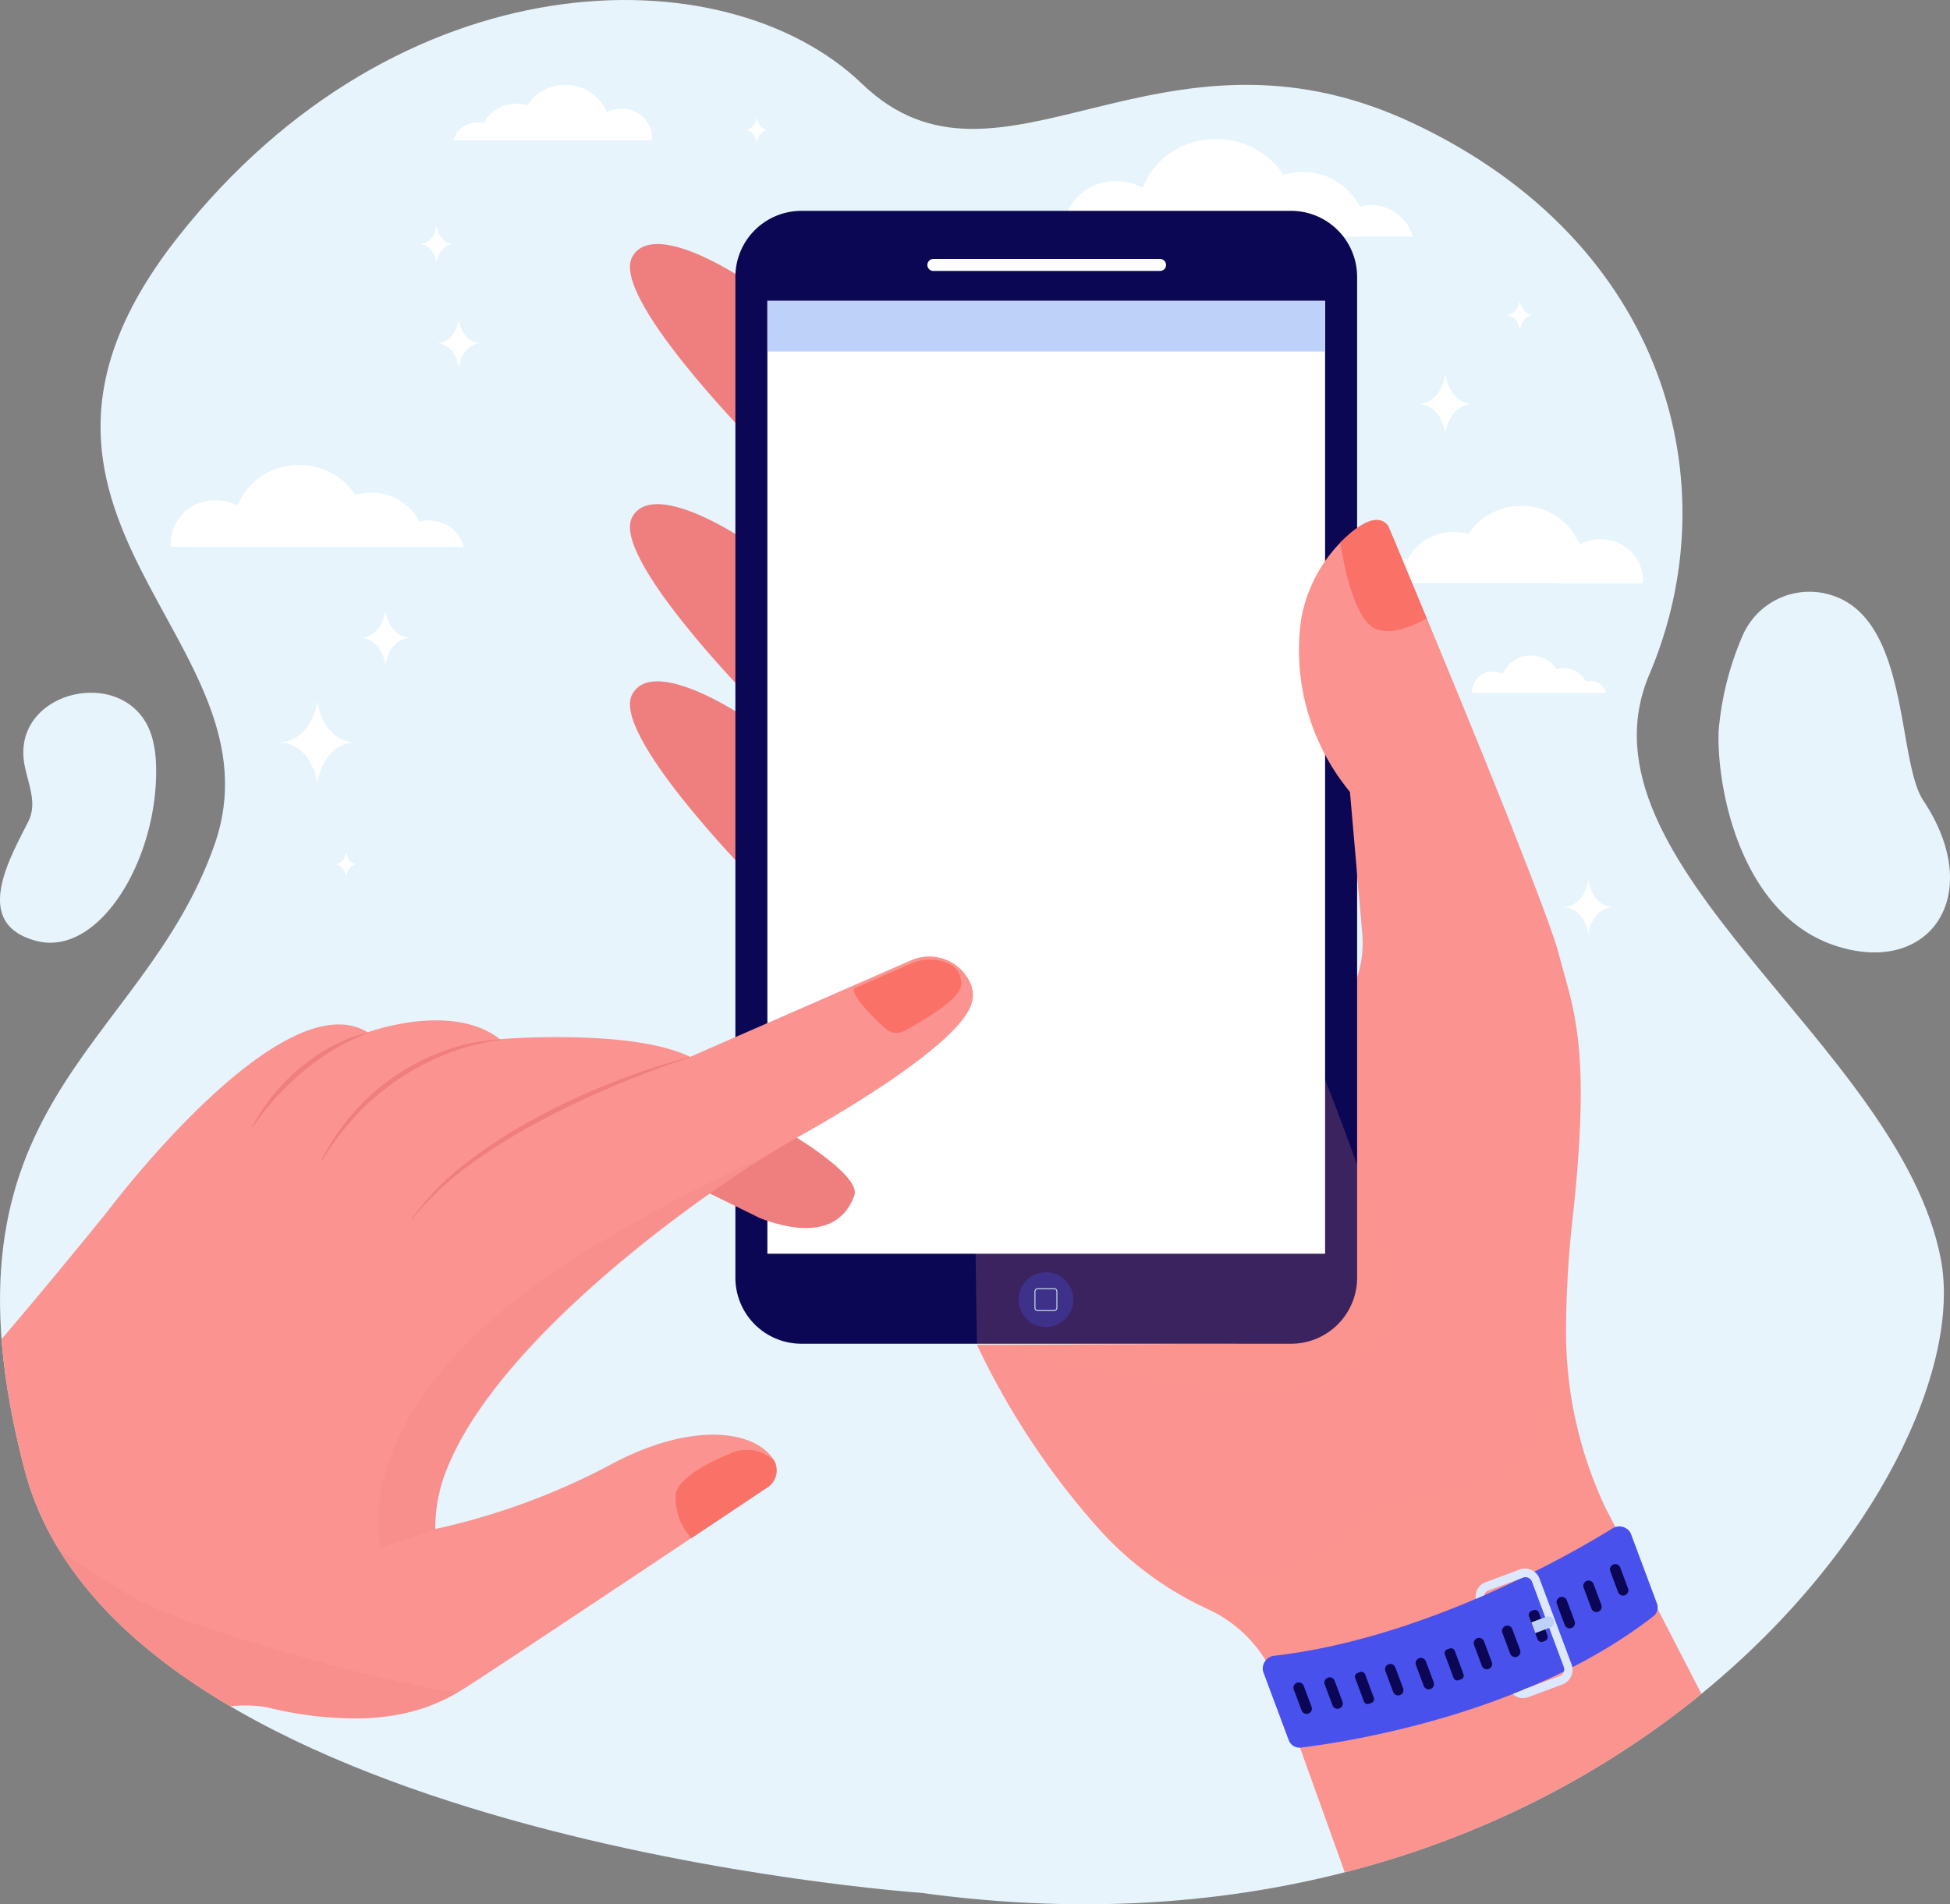 <svg xmlns="http://www.w3.org/2000/svg" xmlns:xlink="http://www.w3.org/1999/xlink" width="125.283" height="122.345" viewBox="0 0 125.283 122.345"><rect x="0" y="0" width="125.283" height="122.345" fill="#808080" stroke="none"/><defs><clipPath id="a"><path d="M-1590.154,314.659s-51.393-3.557-57.573-27.2,7.516-26.859,12.194-40.1-16.537-21.052-2.339-39.07,35.137-18.332,43.96-9.846,18.995-5.186,35.373,2.514,20.387,23.26,15.209,35.413,16.055,23.775,18.718,37.555S-1545.984,320.734-1590.154,314.659Z" transform="translate(1649.301 -193.053)" fill="none"/></clipPath></defs><g transform="translate(1649.302 -193.053)"><g transform="translate(-1649.302 193.053)"><path d="M-1590.154,314.659s-51.393-3.557-57.573-27.2,7.516-26.859,12.194-40.1-16.537-21.052-2.339-39.07,35.137-18.332,43.96-9.846,18.995-5.186,35.373,2.514,20.387,23.26,15.209,35.413,16.055,23.775,18.718,37.555S-1545.984,320.734-1590.154,314.659Z" transform="translate(1649.302 -193.053)" fill="#e7f4fc"/><path d="M-441.175,729.631a1.051,1.051,0,0,0-1.035-.775,1.124,1.124,0,0,0-.268.032,1.573,1.573,0,0,0-1.417-.849,1.644,1.644,0,0,0-.465.066,1.954,1.954,0,0,0-1.651-.877,1.926,1.926,0,0,0-1.812,1.194,1.38,1.38,0,0,0-.643-.157,1.285,1.285,0,0,0-1.323,1.244,1.181,1.181,0,0,0,.006.121Z" transform="translate(544.362 -685.113)" fill="#fff"/><path d="M-760.884,312.648a2.744,2.744,0,0,0-2.7-2.024,2.942,2.942,0,0,0-.7.084,4.1,4.1,0,0,0-3.7-2.215,4.319,4.319,0,0,0-1.215.173,5.1,5.1,0,0,0-4.311-2.29,5.027,5.027,0,0,0-4.731,3.118,3.607,3.607,0,0,0-1.679-.41,3.356,3.356,0,0,0-3.453,3.249,3.076,3.076,0,0,0,.017.315Z" transform="translate(851.647 -297.441)" fill="#fff"/><path d="M-1491.339,577.276a2.3,2.3,0,0,0-2.262-1.694,2.468,2.468,0,0,0-.586.07,3.435,3.435,0,0,0-3.1-1.854,3.609,3.609,0,0,0-1.017.145,4.269,4.269,0,0,0-3.608-1.917,4.207,4.207,0,0,0-3.96,2.609,3.018,3.018,0,0,0-1.4-.343,2.808,2.808,0,0,0-2.89,2.719,2.623,2.623,0,0,0,.014.264Z" transform="translate(1521.132 -542.147)" fill="#fff"/><path d="M-1647.707,762.282c-1.058-5.036,6.926-6.728,8.212-1.74a7.324,7.324,0,0,1,.214,1.517c.248,6-3.607,12.523-7.71,11.424s-1.741-5.194-.5-7.651C-1646.909,764.685-1647.434,763.581-1647.707,762.282Z" transform="translate(1649.302 -713.038)" fill="#e7f4fc"/><path d="M-241.595,675.56a4.682,4.682,0,0,0-5.781,2.583,19.489,19.489,0,0,0-1.539,6.136c-.128,3.75,1.457,11.8,7.517,13.784s9.676-3.254,5.642-9.319C-237.479,686.152-236.619,677.194-241.595,675.56Z" transform="translate(359.332 -637.3)" fill="#e7f4fc"/><path d="M-536.428,610.285a2.173,2.173,0,0,1,2.141-1.6,2.328,2.328,0,0,1,.555.067,3.251,3.251,0,0,1,2.929-1.754,3.416,3.416,0,0,1,.962.137,4.04,4.04,0,0,1,3.414-1.814,3.981,3.981,0,0,1,3.747,2.469,2.856,2.856,0,0,1,1.329-.325,2.658,2.658,0,0,1,2.735,2.573c0,.084,0,.167-.013.25Z" transform="translate(624.17 -572.814)" fill="#fff"/><path d="M-1279.649,265.847a1.555,1.555,0,0,1,1.532-1.147,1.664,1.664,0,0,1,.4.048,2.327,2.327,0,0,1,2.1-1.255,2.446,2.446,0,0,1,.689.1,2.89,2.89,0,0,1,2.443-1.3,2.85,2.85,0,0,1,2.682,1.767,2.045,2.045,0,0,1,.951-.232,1.9,1.9,0,0,1,1.957,1.841c0,.06,0,.12-.009.179Z" transform="translate(1308.794 -256.833)" fill="#fff"/><path d="M-452.479,997.2s-.268,2.485-2.352,2.657c2.084.172,2.352,2.657,2.352,2.657s.268-2.485,2.352-2.657C-452.211,999.688-452.479,997.2-452.479,997.2Z" transform="translate(549.007 -933.801)" fill="#fff"/><path d="M-491.227,498.017s-.192,1.783-1.688,1.906c1.5.123,1.688,1.906,1.688,1.906s.192-1.783,1.688-1.906C-491.035,499.8-491.227,498.017-491.227,498.017Z" transform="translate(584.088 -473.973)" fill="#fff"/><path d="M-1306,376.813s-.121,1.121-1.061,1.2c.94.078,1.061,1.2,1.061,1.2s.121-1.121,1.061-1.2C-1305.884,377.934-1306,376.813-1306,376.813Z" transform="translate(1334.049 -362.325)" fill="#fff"/><path d="M-1418.273,764.258s-.268,2.485-2.352,2.657c2.084.172,2.352,2.657,2.352,2.657s.268-2.485,2.353-2.657C-1418,766.743-1418.273,764.258-1418.273,764.258Z" transform="translate(1438.655 -719.222)" fill="#fff"/><path d="M-373.232,910s-.177,1.644-1.556,1.758c1.379.114,1.556,1.758,1.556,1.758s.177-1.644,1.556-1.758C-373.055,911.648-373.232,910-373.232,910Z" transform="translate(475.275 -853.477)" fill="#fff"/><path d="M-420.785,437.687s-.1.9-.849.959c.752.062.849.959.849.959s.1-.9.849-.959C-420.688,438.584-420.785,437.687-420.785,437.687Z" transform="translate(518.427 -418.399)" fill="#fff"/><path d="M-1353.352,690.515s-.177,1.644-1.556,1.758c1.379.114,1.556,1.758,1.556,1.758s.177-1.644,1.556-1.758C-1353.174,692.159-1353.352,690.515-1353.352,690.515Z" transform="translate(1378.119 -651.294)" fill="#fff"/><path d="M-465.378,847.4s-.079.735-.7.786c.617.051.7.786.7.786s.079-.736.7-.786C-465.3,848.132-465.378,847.4-465.378,847.4Z" transform="translate(559.363 -795.806)" fill="#fff"/><path d="M-1375.445,887.339s-.079.735-.7.786c.617.051.7.786.7.786s.079-.736.7-.786C-1375.365,888.074-1375.445,887.339-1375.445,887.339Z" transform="translate(1397.678 -832.599)" fill="#fff"/><path d="M-1291.514,453.149s-.156,1.453-1.375,1.553c1.218.1,1.375,1.553,1.375,1.553s.157-1.453,1.375-1.553C-1291.357,454.6-1291.514,453.149-1291.514,453.149Z" transform="translate(1320.99 -432.642)" fill="#fff"/></g><g transform="translate(-1649.302 193.053)"><g transform="translate(0 0)" clip-path="url(#a)"><g transform="translate(-2.887 7.493)"><g transform="translate(43.359)"><path d="M-800.622,703.84h-28.847l-4.414-12.289a8.547,8.547,0,0,0-4.5-4.8,21.517,21.517,0,0,1-7.153-5.365,49.691,49.691,0,0,1-7.615-11.574l16.767-.082s-1.509-9.379,6.824-21.836a7.05,7.05,0,0,0,1.159-4.531l-.79-9.085s-5.663-6.328-2.188-14.18c0,0,3.322-4.6,4.64-2.916,0,0,10.036,23.9,10.949,27.452s2.132,5.787.914,16.955a67.634,67.634,0,0,0-.434,7.449,26.433,26.433,0,0,0,2.541,11.252Z" transform="translate(875.451 -590.892)" fill="#fb9390"/><path d="M-736.272,1285.075l-.119-.056-.069-.033-.111-.054-.075-.037-.109-.055-.078-.039-.113-.058-.075-.039-.168-.089-.094-.051-.108-.059-.1-.055-.092-.052-.107-.061-.086-.05-.113-.066-.078-.047-.123-.074-.059-.036q-.237-.144-.48-.3l-.04-.026-.15-.1-.052-.035-.15-.1-.051-.035-.156-.108-.036-.025q-.373-.261-.755-.554l-.009-.007-.18-.14-.029-.023-.177-.141-.028-.023-.184-.15,0,0q-.4-.328-.8-.692l-.015-.013-.182-.168-.032-.03-.179-.169-.029-.028-.186-.18c7.452,3.132,12.064,2.3,14.575-.491s6-2.348,9.669-3.62,4.845-10.441,4.845-10.441h0v0q0,.212-.005.419V1267c0,.05,0,.1,0,.149,0,.106,0,.211,0,.315a26.436,26.436,0,0,0,2.541,11.251l12.148,23.553h-28.847l-4.414-12.289a8.547,8.547,0,0,0-4.5-4.8l-.173-.079Z" transform="translate(773.109 -1189.324)" fill="#fb9390" opacity="0.2" style="mix-blend-mode:multiply;isolation:isolate"/><g transform="translate(0 8.184)"><path d="M-1128.812,394.06s-5.731-3.835-7.039-1.309,7.445,11.468,7.445,11.468Z" transform="translate(1135.984 -391.889)" fill="#ef7f7f"/><path d="M-1128.812,606.016s-5.731-3.835-7.039-1.309,7.445,11.468,7.445,11.468Z" transform="translate(1135.984 -587.135)" fill="#ef7f7f"/><path d="M-1128.812,750.426s-5.731-3.836-7.039-1.309,7.445,11.468,7.445,11.468Z" transform="translate(1135.984 -720.159)" fill="#ef7f7f"/></g><path d="M-1014.352,364.9h-31.46a4.242,4.242,0,0,0-4.242,4.242v64.3a4.243,4.243,0,0,0,4.242,4.242h31.46a4.242,4.242,0,0,0,4.242-4.242v-64.3A4.243,4.243,0,0,0-1014.352,364.9Z" transform="translate(1056.829 -358.846)" fill="#0b0754"/><path d="M-833.324,949.27s5.69,13.93,5.138,16.563-4,6.156-12.477,4.982a130.123,130.123,0,0,1-14.328-2.744s-.354-18.8,0-19.752,15.587-7.72,16.186-7.72S-833.324,949.27-833.324,949.27Z" transform="translate(877.29 -889.153)" fill="#fb9390" opacity="0.2" style="mix-blend-mode:multiply;isolation:isolate"/><rect width="35.831" height="61.216" transform="translate(8.831 11.838)" fill="#fff"/><path d="M-878.655,404.872H-893.22a.383.383,0,0,1-.384-.384h0a.384.384,0,0,1,.384-.384h14.565a.384.384,0,0,1,.384.384h0A.384.384,0,0,1-878.655,404.872Z" transform="translate(912.714 -394.958)" fill="#fff"/><path d="M-586.714,639.758a2.674,2.674,0,0,1-.705,1.2l-.581-6.682a14.316,14.316,0,0,1-3.159-10.934,9.38,9.38,0,0,1,3.049-5.565c.933-.82,1.958-1.369,2.563-.6,0,0,4.719,11.238,7.98,19.447Z" transform="translate(634.259 -590.892)" fill="#fb9390"/><path d="M-815.8,1231.511a1.76,1.76,0,0,1-1.76,1.76,1.76,1.76,0,0,1-1.76-1.76,1.76,1.76,0,0,1,1.76-1.76A1.76,1.76,0,0,1-815.8,1231.511Z" transform="translate(844.288 -1155.507)" fill="#4951ec" opacity="0.3"/><g transform="translate(25.993 75.27)"><path d="M-805.041,1244.239h-1.049a.209.209,0,0,1-.208-.208v-1.049a.209.209,0,0,1,.208-.208h1.049a.209.209,0,0,1,.208.208v1.049A.209.209,0,0,1-805.041,1244.239Zm-1.049-1.41a.152.152,0,0,0-.152.152v1.049a.152.152,0,0,0,.152.152h1.049a.152.152,0,0,0,.152-.152v-1.049a.152.152,0,0,0-.152-.152Z" transform="translate(806.299 -1242.773)" fill="#daeef7"/></g><rect width="35.831" height="3.249" transform="translate(8.831 11.838)" fill="#bed1f9"/><path d="M-554.956,623.781c-1.3-.6-1.985-3.993-2.229-5.518,1.047-1.053,2.359-2,3.077-1.083,0,0,1.039,2.475,2.479,5.95C-552.613,623.678-553.982,624.229-554.956,623.781Z" transform="translate(602.819 -590.892)" fill="#fa7167"/><path d="M-598.094,1437.189c-2.863,1.759-12.079,7.018-21.609,8.139a.835.835,0,0,0-.786,1.019l1.665,4.459a.74.74,0,0,0,.814.422c2.809-.341,14.4-2.085,22.55-8.393a.73.73,0,0,0,.291-.818l-1.7-4.551A.829.829,0,0,0-598.094,1437.189Z" transform="translate(661.167 -1346.451)" fill="#4951ec"/><path d="M.34,0h0A.34.34,0,0,1,.68.34V1.772a.34.34,0,0,1-.34.34h0A.34.34,0,0,1,0,1.772V.34A.34.34,0,0,1,.34,0Z" transform="matrix(0.937, -0.35, 0.35, 0.937, 62.868, 93.136)" fill="#0b0754"/><path d="M.34,0h0A.34.34,0,0,1,.68.34V1.772a.34.34,0,0,1-.34.34h0A.34.34,0,0,1,0,1.772V.34A.34.34,0,0,1,.34,0Z" transform="translate(61.154 94.193) rotate(-20.464)" fill="#0b0754"/><path d="M.34,0h0A.34.34,0,0,1,.68.34V1.772a.34.34,0,0,1-.34.34h0A.34.34,0,0,1,0,1.772V.34A.34.34,0,0,1,.34,0Z" transform="translate(59.437 95.243) rotate(-20.497)" fill="#0b0754"/><path d="M-402.6,1506.947l.115-.043a.278.278,0,0,0,.163-.358l-.544-1.456a.279.279,0,0,0-.358-.163l-.115.043a.279.279,0,0,0-.163.358l.544,1.456A.279.279,0,0,0-402.6,1506.947Z" transform="translate(461.267 -1408.97)" fill="#0b0754"/><path d="M.34,0h0A.34.34,0,0,1,.68.34V1.772a.34.34,0,0,1-.34.34h0A.34.34,0,0,1,0,1.772V.34A.34.34,0,0,1,.34,0Z" transform="matrix(0.937, -0.35, 0.35, 0.937, 55.932, 97.088)" fill="#0b0754"/><path d="M.34,0h0A.34.34,0,0,1,.68.34V1.771a.34.34,0,0,1-.34.34h0A.34.34,0,0,1,0,1.772V.34A.34.34,0,0,1,.34,0Z" transform="matrix(-0.937, 0.35, -0.35, -0.937, 55.492, 99.615)" fill="#0b0754"/><path d="M-471.237,1538.2l.159-.059a.255.255,0,0,0,.15-.329l-.56-1.5a.255.255,0,0,0-.328-.15l-.159.059a.255.255,0,0,0-.15.328l.56,1.5A.256.256,0,0,0-471.237,1538.2Z" transform="translate(524.481 -1437.744)" fill="#0b0754"/><path d="M.34,0h0A.34.34,0,0,1,.68.34V1.772a.34.34,0,0,1-.34.34h0A.34.34,0,0,1,0,1.772V.34A.34.34,0,0,1,.34,0Z" transform="matrix(0.937, -0.35, 0.35, 0.937, 50.38, 99.16)" fill="#0b0754"/><path d="M.34,0h0A.34.34,0,0,1,.68.34V1.772a.34.34,0,0,1-.34.34h0A.34.34,0,0,1,0,1.772V.34A.34.34,0,0,1,.34,0Z" transform="matrix(0.937, -0.35, 0.35, 0.937, 48.417, 99.551)" fill="#0b0754"/><path d="M-544.3,1557.4l.158-.059a.256.256,0,0,0,.15-.329l-.56-1.5a.256.256,0,0,0-.328-.15l-.159.059a.255.255,0,0,0-.15.328l.56,1.5A.255.255,0,0,0-544.3,1557.4Z" transform="translate(591.786 -1455.43)" fill="#0b0754"/><path d="M.34,0h0A.34.34,0,0,1,.68.34V1.772a.34.34,0,0,1-.34.34h0A.34.34,0,0,1,0,1.772V.34A.34.34,0,0,1,.34,0Z" transform="matrix(-0.937, 0.35, -0.35, -0.937, 45.896, 102.152)" fill="#0b0754"/><path d="M.34,0h0A.34.34,0,0,1,.68.34V1.772a.34.34,0,0,1-.34.34h0A.34.34,0,0,1,0,1.772V.34A.34.34,0,0,1,.34,0Z" transform="translate(42.534 100.737) rotate(-20.482)" fill="#0b0754"/><path d="M-443.731,1478.87l-.008-.021a.415.415,0,0,0,.09-.022l2.255-.842a.45.45,0,0,0,.241-.587l-2.034-5.447a.45.45,0,0,0-.567-.286l-2.255.842a.422.422,0,0,0-.257.3q-.266.116-.536.232a.975.975,0,0,1,.595-1.06l2.255-.842a1,1,0,0,1,1.258.634l2.034,5.447a1,1,0,0,1-.535,1.3l-2.255.842a.949.949,0,0,1-.974-.21Q-444.078,1479.013-443.731,1478.87Z" transform="translate(501.147 -1377.807)" fill="#dde8fe"/><path d="M-401.474,1510.579l.981-.366a.354.354,0,0,1,.447.225.354.354,0,0,1-.19.463l-.981.366Z" transform="translate(459.385 -1413.839)" fill="#bed1f9"/><path d="M-1041.057,288.089s-.081.8-.715.859c.634.055.715.858.715.858s.082-.8.715-.858C-1040.975,288.892-1041.057,288.089-1041.057,288.089Z" transform="translate(1049.2 -288.089)" fill="#fff"/></g><g transform="translate(0 53.998)"><path d="M-1077.119,1119.475s4.165,2.5,3.75,3.727-1.749,3.1-6.044,1.48l-4.247-2.086s3-2.9,3-3.051A27.658,27.658,0,0,1-1077.119,1119.475Z" transform="translate(1131.145 -1107.904)" fill="#ef7f7f"/><path d="M-1620.617,975.973c-.576,1.864-4.993,5.113-11.222,8.6l-.023.013c-.553.31-1.193.689-1.9,1.131h0l-.166.1c-1.047.657-2.234,1.444-3.5,2.334-1.628,1.147-3.383,2.467-5.135,3.9-4.825,3.957-9.611,8.8-11.577,13.375,0,.009-.008.019-.011.028a10.114,10.114,0,0,0-.917,4.261,44.156,44.156,0,0,0,11.322-4.167q.6-.322,1.184-.585c4.353-1.972,7.9-1.562,9.178.21a1.292,1.292,0,0,1,.229.963v0c0,.02-.007.04-.011.06s0,.01,0,.015-.007.034-.012.051l-.007.025-.012.042q-.011.034-.023.067a1.313,1.313,0,0,1-.5.632l-.173.116-.309.206-.107.072-.345.23-.215.143-1.359.907-.167.111-2.209,1.473-3.953,2.634c-4.944,3.29-10.073,6.694-10.8,7.131l-.209.125h0q-.135.08-.291.168l-.064.036-.066.036-.1.056c-.065.034-.132.07-.2.1l-.07.035-.135.068-.01,0-.151.072c-.077.036-.157.072-.239.108l-.084.036a11.407,11.407,0,0,1-1.57.537l-.091.024c-.122.031-.247.062-.375.091l-.115.025c-.215.046-.438.088-.672.126l-.187.029q-.433.064-.909.105l-.149.012-.089.007-.154.01-.149.008-.188.009-.17.006-.1,0-.248,0a23.581,23.581,0,0,1-5.546-.67c-4.742-1.1-14.1,3.578-20.219,7.091v-27.371l.1-.107c2.317-2.614,5.453-6.3,9.637-11.459,0,0,.782-1.046,2.037-2.523,3.485-4.1,10.611-11.524,14.707-9.049l.02.011.105-.037h0c.772-.262,5.539-1.751,8.386.477,0,0,8.485-.7,12.222,1.139l14.184-6.2a2.893,2.893,0,0,1,3.752,1.322A1.893,1.893,0,0,1-1620.617,975.973Z" transform="translate(1685.921 -972.971)" fill="#fb9390"/><path d="M-1296.047,1054.553a41.6,41.6,0,0,0-4.976,1.635,45.63,45.63,0,0,0-4.764,2.2,32.4,32.4,0,0,0-4.43,2.828,16.917,16.917,0,0,0-3.674,3.737l.024.019a19.27,19.27,0,0,1,3.792-3.563,36.524,36.524,0,0,1,4.432-2.752c1.532-.826,3.112-1.564,4.714-2.244,1.509-.638,3.357-1.342,4.891-1.828Z" transform="translate(1343.224 -1048.121)" fill="#ef7f7f"/><path d="M-1376.1,1040.259a11.281,11.281,0,0,0-3.564.693,14.183,14.183,0,0,0-5.981,4.093,13.806,13.806,0,0,0-2,3.029l.026.016a17.739,17.739,0,0,1,2.149-2.883,16.041,16.041,0,0,1,5.893-4.031,13.494,13.494,0,0,1,3.478-.887Z" transform="translate(1411.159 -1034.954)" fill="#ef7f7f"/><path d="M-1436.513,1034.2a10.038,10.038,0,0,0-3.4,1.515,12.619,12.619,0,0,0-4.132,4.594l.025.017a17.245,17.245,0,0,1,4.272-4.376,13.642,13.642,0,0,1,3.244-1.725Z" transform="translate(1463.117 -1029.374)" fill="#ef7f7f"/><path d="M-1099.17,1377.267c.271-1.012,2.065-1.947,3.583-2.571a2.528,2.528,0,0,1,2.74.529,1.315,1.315,0,0,1-.443,1.691c-.992.662-2.778,1.854-4.883,3.258A3.772,3.772,0,0,1-1099.17,1377.267Z" transform="translate(1145.484 -1342.845)" fill="#fa7167"/><path d="M-951.446,979.488c-.467-.358-2.435-2.3-2.081-2.654h0l3.666-1.6a2.945,2.945,0,0,1,2.222-.056h0l.012,0c.02.008.064.025.123.055a1.309,1.309,0,0,1,.788,1.543c-.242.913-2.612,2.258-3.632,2.8A1.019,1.019,0,0,1-951.446,979.488Z" transform="translate(1011.31 -974.827)" fill="#fa7167"/><path d="M-1653.569,1316.035h0q-.135.08-.291.168l-.064.036-.066.036-.1.055c-.065.034-.132.07-.2.105l-.07.035-.135.068-.01,0-.151.072c-.077.036-.157.072-.239.108l-.084.036a11.43,11.43,0,0,1-1.57.537l-.091.024c-.122.032-.247.062-.375.09l-.115.026c-.215.046-.438.088-.672.126l-.187.029c-.289.043-.592.079-.909.106l-.149.012-.089.006-.154.01-.149.008-.188.009-.17.006-.1,0-.248,0a23.6,23.6,0,0,1-5.546-.67c-4.742-1.1-14.1,3.578-20.219,7.091v-27.371l.1-.107q1.158-1.189,2.364-2.563c-3.042,9.89,5.289,13.326,8.242,15.408C-1671.82,1311.942-1656.037,1315.99-1653.569,1316.035Z" transform="translate(1685.921 -1268.815)" fill="#ef7f7f" opacity="0.2" style="mix-blend-mode:multiply;isolation:isolate"/><path d="M-1316.313,1134.66c-7.193,4.485-21.694,15.78-21.305,24.006l-3.517,1.174s-2.728-9.569,13.976-19.511A108.623,108.623,0,0,1-1316.313,1134.66Z" transform="translate(1368.471 -1121.912)" fill="#ef7f7f" opacity="0.2" style="mix-blend-mode:multiply;isolation:isolate"/></g></g></g></g></g></svg>